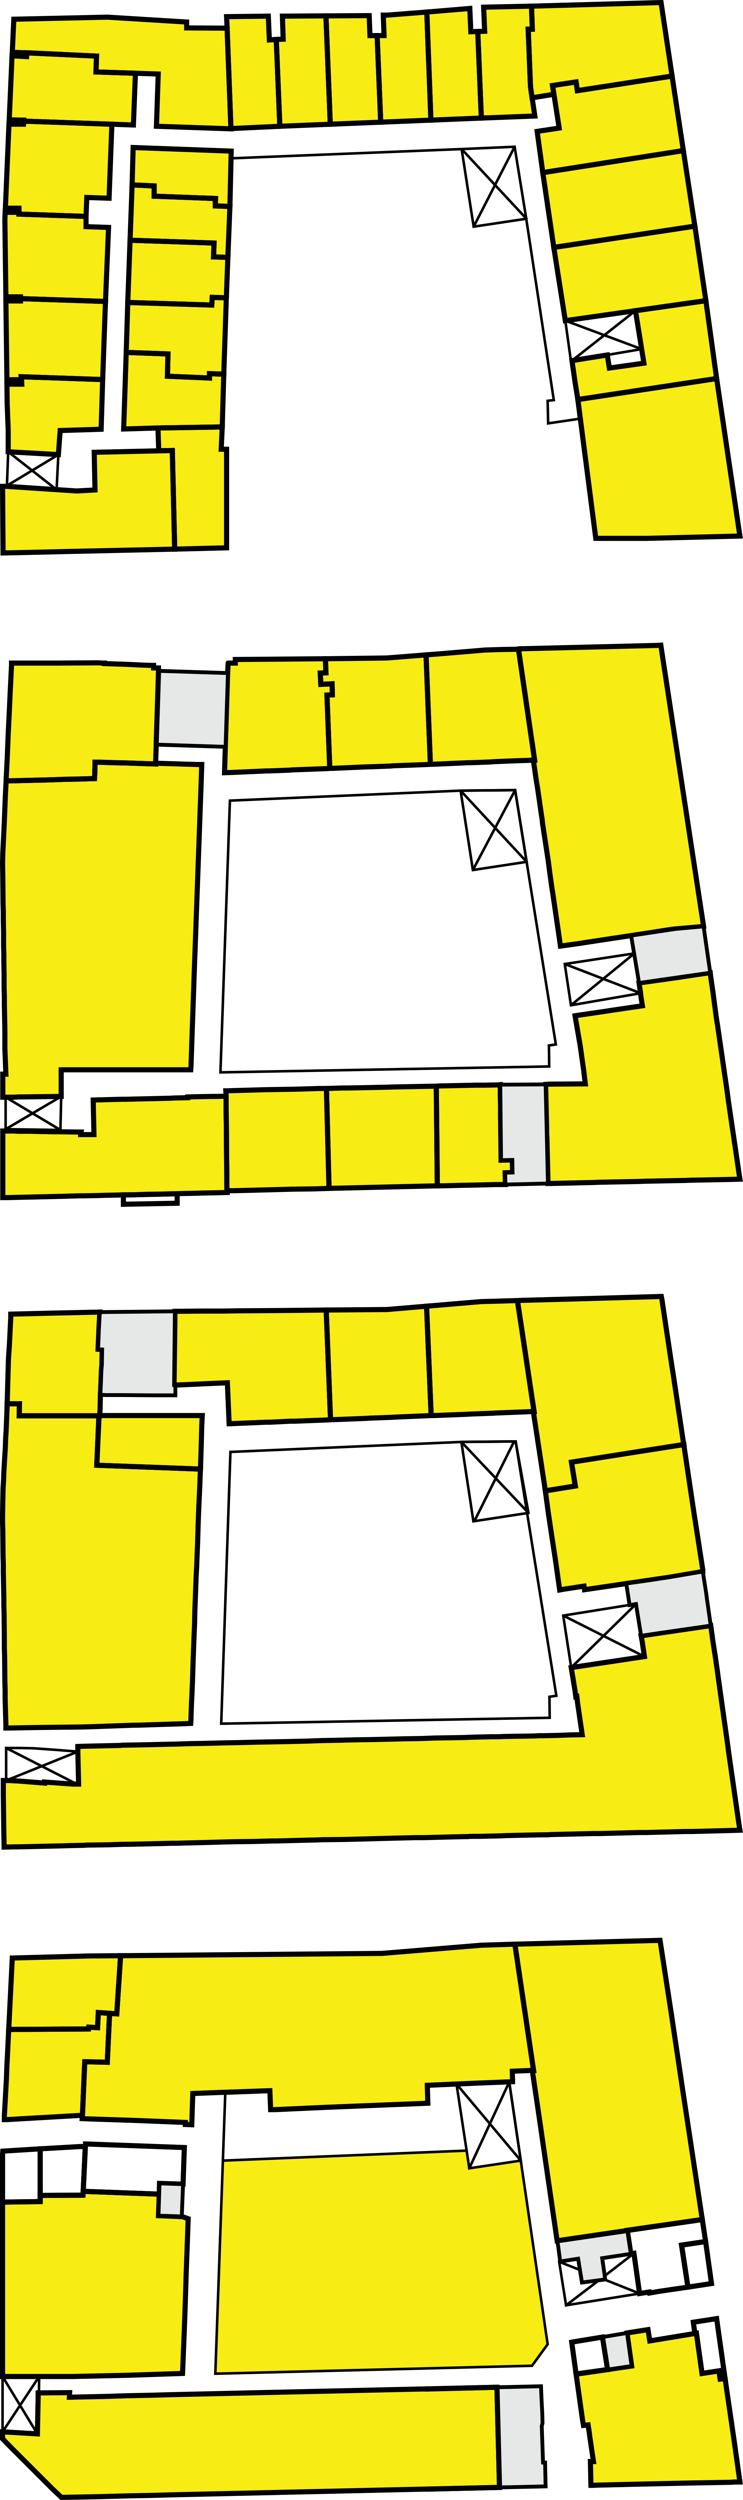 <?xml version="1.0" encoding="UTF-8" standalone="no"?>
<!-- Generator: Adobe Illustrator 22.1.0, SVG Export Plug-In . SVG Version: 6.00 Build 0)  -->

<svg
   xmlns:dc="http://purl.org/dc/elements/1.1/"
   xmlns:cc="http://creativecommons.org/ns#"
   xmlns:rdf="http://www.w3.org/1999/02/22-rdf-syntax-ns#"
   xmlns:svg="http://www.w3.org/2000/svg"
   xmlns="http://www.w3.org/2000/svg"
   xmlns:sodipodi="http://sodipodi.sourceforge.net/DTD/sodipodi-0.dtd"
   xmlns:inkscape="http://www.inkscape.org/namespaces/inkscape"
   version="1.1"
   id="Layer_1"
   x="0px"
   y="0px"
   viewBox="0 0 290.2 976.1"
   style="enable-background:new 0 0 290.2 976.1;"
   xml:space="preserve"
   sodipodi:docname="La Manzana - Key Plan Completo.svg"
   inkscape:version="0.92.3 (2405546, 2018-03-11)"><defs
   id="defs351" /><sodipodi:namedview
   pagecolor="#ffffff"
   bordercolor="#666666"
   borderopacity="1"
   objecttolerance="10"
   gridtolerance="10"
   guidetolerance="10"
   inkscape:pageopacity="0"
   inkscape:pageshadow="2"
   inkscape:window-width="4800"
   inkscape:window-height="2442"
   id="namedview349"
   showgrid="false"
   inkscape:zoom="3.1265987"
   inkscape:cx="145.10001"
   inkscape:cy="219.38743"
   inkscape:window-x="9584"
   inkscape:window-y="-16"
   inkscape:window-maximized="1"
   inkscape:current-layer="Layer_1" />
<style
   type="text/css"
   id="style2">
	.st0{fill:#F7EC13;}
	.st1{fill:none;stroke:#010101;stroke-width:2;stroke-linecap:round;stroke-miterlimit:10;}
	.st2{fill:none;stroke:#010101;stroke-linecap:round;stroke-miterlimit:10;}
	.st3{fill:#E6E7E7;stroke:#010101;stroke-width:1.5;stroke-linecap:round;stroke-miterlimit:10;}
</style>
<polygon
   class="st0"
   points="87.1,843.6 84.1,926.8 207.8,923.7 213.9,915.3 203.4,843.6 183.3,846.6 182.3,839.7 "
   id="P0"
   inkscape:label="P0" />
<polygon
   class="st0"
   points="5.4,7.5 41.9,6.7 72.9,8.6 72.9,10.9 88.7,11 90.2,50.3 61.1,49.3 61.8,28.9 37.5,28.1 37.7,21.9   4.8,20.4 "
   id="A13"
   inkscape:label="A13" />
<polygon
   class="st0"
   points="4.7,21.8 10.4,22.1 10.5,20.6 37.7,21.9 37.5,28.1 52.9,28.6 52.1,48.8 9.3,47.3 9.3,46.9 3.6,46.8 "
   id="A15"
   inkscape:label="A15" />
<polygon
   class="st0"
   points="3.5,48.5 9.2,48.5 9.3,47.3 43.7,48.5 42.6,77.4 33.9,77.1 33.6,84.5 7.4,83.6 7.4,81.3 2.1,81.3 "
   id="A16"
   inkscape:label="A16" />
<polygon
   class="st0"
   points="2,82.9 7.4,82.9 7.4,83.6 33.6,84.5 33.6,88.5 42.4,88.8 41.2,117.7 8,116.6 8,115.9 2.3,115.9   1.9,85.9 "
   id="A19"
   inkscape:label="A19" />
<polygon
   class="st0"
   points="2.3,117.5 8,117.5 8,116.6 41.2,117.7 40.1,148.2 8.3,147.1 8.4,148.2 2.7,148.3 "
   id="A21"
   inkscape:label="A21" />
<polygon
   class="st0"
   points="2.7,150 8.5,150 8.4,148.2 8.3,147.1 40.1,148.2 39.5,167.6 23.5,168.1 22.8,177.5 3.2,176.4   3.2,167.8 2.8,157.8 "
   id="A23"
   inkscape:label="A23" />
<polygon
   class="st0"
   points="88.7,11 88.5,6.5 104.8,6.3 105.2,15.6 107.9,15.4 109.3,49.3 90.2,50.2 "
   id="A12"
   inkscape:label="A12" />
<polygon
   class="st0"
   points="110.3,6.3 110.6,15.3 107.9,15.4 109.3,49.3 129,48.5 127.3,6.2 "
   id="A11"
   inkscape:label="A11" />
<polygon
   class="st0"
   points="2.7,189.9 29.9,191.7 37.1,191.3 36.8,176.6 67.3,175.9 68.2,213.1 68.3,214.4 27.7,215.3 10.7,215.7   1.2,215.9 1,189.9 "
   id="A24"
   inkscape:label="A24" />
<polygon
   class="st0"
   points="61.7,167.1 62,176 67.3,175.9 68.2,213.1 68.3,214.4 88.5,213.9 88.5,175.4 86.4,175.4 86.8,166.7 "
   id="A25"
   inkscape:label="A25" />
<polygon
   class="st0"
   points="61.7,167.1 48.3,167.5 49.3,137.6 65.6,138.2 65.4,146.9 81.8,147.6 81.8,145.9 87.4,146.1 86.8,166.7   "
   id="A22"
   inkscape:label="A22" />
<polygon
   class="st0"
   points="49.9,118.1 82.7,119.1 82.9,116.1 88.4,116.3 87.4,146.1 81.8,145.9 81.8,147.6 65.4,146.9 65.6,138.2   49.3,137.6 "
   id="A20"
   inkscape:label="A20" />
<polygon
   class="st0"
   points="50.8,93.8 83.6,94.9 83.4,100.3 89,100.5 88.4,116.3 82.9,116.1 82.7,119.1 49.9,118.1 "
   id="A18"
   inkscape:label="A18" />
<polygon
   class="st0"
   points="51.6,72.2 60.2,72.6 60.2,76.6 84.2,77.5 84.1,80.4 89.8,80.6 89,100.5 83.4,100.3 83.6,94.9   50.8,93.8 "
   id="A17"
   inkscape:label="A17" />
<polygon
   class="st0"
   points="52,57.6 90.3,59 89.8,80.6 84.1,80.4 84,77.5 60.2,76.6 60.2,72.6 51.6,72.2 "
   id="A14"
   inkscape:label="A14" />
<polygon
   class="st0"
   points="144.2,6.1 144.5,13.9 147.3,13.9 148.7,47.7 129,48.5 127.3,6.2 "
   id="A10"
   inkscape:label="A10" />
<polygon
   class="st0"
   points="149.7,5.9 150,13.9 147.3,13.9 148.7,47.7 168.3,46.9 166.7,4.7 151.3,5.9 "
   id="A9"
   inkscape:label="A9" />
<polygon
   class="st0"
   points="183.5,3.3 183.9,12.4 186.6,12.3 188,46.1 168.3,46.9 166.7,4.7 "
   id="A8"
   inkscape:label="A8" />
<polygon
   class="st0"
   points="188.9,2.8 189.3,12.2 186.6,12.3 188,46.1 208.9,45.3 207.2,33.9 206.3,11.4 207.9,11.4 207.6,2.4 "
   id="A7"
   inkscape:label="A7" />
<polygon
   class="st0"
   points="258.2,1 262.5,29.7 225.5,35.4 225,32 215.8,33.4 216.3,36.8 207.8,38.2 207.2,33.9 206.3,11.4   207.9,11.4 207.6,2.4 "
   id="A6"
   inkscape:label="A6" />
<polygon
   class="st0"
   points="209.8,51.3 218.4,50 216.3,36.5 215.8,33.4 225,32 225.5,35.4 262.5,29.7 266.9,58.8 212,67.4 "
   id="A5"
   inkscape:label="A5" />
<polygon
   class="st0"
   points="271.4,88.3 266.9,58.8 212,67.4 216.3,96.6 "
   id="A4"
   inkscape:label="A4" />
<polygon
   class="st0"
   points="275.7,117.4 271.4,88.3 216.3,96.6 220.8,125.2 "
   id="A3"
   inkscape:label="A3" />
<polygon
   class="st0"
   points="279.9,147.8 275.7,117.4 248.2,121.3 251.5,141.8 238,143.7 237.2,138.6 223.4,140.8 224.6,149.2   225.7,156 "
   id="A2"
   inkscape:label="A2" />
<polygon
   class="st0"
   points="232.7,210.2 225.7,156 279.9,147.8 288.9,208.7 289,209.3 269.1,209.8 252.7,210.2 "
   id="A1"
   inkscape:label="A1" />
<polygon
   class="st0"
   points="1.1,428.4 5.4,428.4 7.2,428.3 23.9,428.1 23.9,417.7 33.6,417.7 39.1,417.7 67.4,417.7 72.7,417.7   74.5,417.7 74.6,416.3 75.9,378.8 78.5,307.5 78.8,298.5 77,298.5 60.8,298 60.8,298.3 49.3,297.9 38.4,297.6 37.1,297.6   37.1,298.9 37,302.2 36.9,304 24.7,304.3 19.4,304.5 3.2,304.9 2.4,304.9 2.1,310.5 1.7,320.6 1.4,327 1.1,333 1,337.1 1.1,342.8   1.2,352.9 1.3,356 1.3,359.1 1.4,364.2 1.4,369.4 1.5,372.5 1.5,375.6 1.6,380.7 1.6,385.8 1.7,388.9 1.7,391.9 1.8,397.1   1.9,402.2 1.9,405.4 1.9,408.6 1.9,409.3 2.1,414.4 2.3,419.4 1.1,419.4 "
   id="O16"
   inkscape:label="O16" />
<polyline
   class="st0"
   points="89.1,258.9 91.9,258.9 91.9,257.5 127.1,257.2 127.3,262.7 125.1,262.8 125.3,267.2 129.7,267   129.8,271.3 127.7,271.4 128.8,300 127.7,300.1 114.1,300.6 113.3,300.7 105.1,301 104.3,301 90.6,301.6 87.7,301.7 88,291.7   88.9,262.9 89.1,258.9 "
   id="O14"
   inkscape:label="O14" />
<polygon
   class="st0"
   points="168.1,298.4 167,298.5 153.4,299 152.6,299.1 144.4,299.4 143.5,299.4 129.9,300 128.8,300   127.7,271.4 129.8,271.3 129.7,267 125.3,267.2 125.1,262.8 127.3,262.7 127.1,257.2 144.1,257 151.2,256.9 166.4,255.7 "
   id="O13"
   inkscape:label="O13" />
<polygon
   class="st0"
   points="202.5,253.4 207.6,288.5 207.9,290.3 208.8,296.8 200,297.1 192.7,297.4 191.8,297.5 183.7,297.8   182.8,297.8 169.2,298.4 168.1,298.4 166.4,255.7 170.3,255.4 189.4,253.8 195.7,253.6 202,253.5 "
   id="O12"
   inkscape:label="O12" />
<polygon
   class="st0"
   points="202.5,253.4 203.8,253.3 256.7,252 258.1,251.9 270.4,332.8 274.4,359 274.8,361.7 274,361.8   263.8,362.7 262,362.9 258.8,363.4 253.7,364.2 228.6,368 226.8,368.3 218.9,369.4 218.1,363.8 215.9,348.8 215.6,347 214.9,342   214.8,341.3 214.1,335.9 211.9,321.5 211.7,319.5 211.4,317.8 211.1,315.6 210,308 209.5,305 208.4,297.4 208.3,296.8 208.8,296.8   "
   id="O11"
   inkscape:label="O11" />
<polyline
   class="st0"
   points="88.3,428 88.3,428.8 88.3,433.4 88.4,438.7 88.5,453.2 88.6,458.7 88.6,463.7 88.6,464.6 88.7,465.6   85,465.7 79.7,465.8 76.6,465.9 71.3,466 68.9,466.1 67.3,466.1 65,466.2 59.7,466.3 57.6,466.3 52.2,466.5 49.9,466.5 48.1,466.5   46.5,466.6 41.1,466.7 38.2,466.8 32.8,466.9 31,466.9 27.7,467 24.4,467.1 6.9,467.5 3.1,467.6 1.1,467.6 1.1,442.2 1.1,441.6   2.2,441.6 3.3,441.6 5.3,441.6 7.1,441.7 11.6,441.7 15.7,441.8 21.1,441.9 23.6,441.9 30.6,442 31.6,442 31.5,442.4 31.5,443   36.7,443 36.4,429.5 40.2,429.4 47.5,429.2 49.2,429.2 57.8,429 66.5,428.8 68.2,428.7 73.3,428.6 73.3,428.3 77.1,428.2   82.5,428.1 84.6,428.1 88.3,428 84.6,428.1 "
   id="O17"
   inkscape:label="O17" />
<polygon
   class="st0"
   points="88.3,427.3 88.2,425.9 88.8,425.9 92,425.8 102.4,425.5 107.5,425.4 114.3,425.3 124.5,425 127.5,425   128.5,463 128.5,464 122.7,464.2 122.4,464.2 114.5,464.3 99.5,464.7 91.6,464.9 89.3,464.9 88.7,464.9 88.6,463 88.4,438   88.3,432.7 88.3,428.1 "
   id="O18"
   inkscape:label="O18" />
<polygon
   class="st0"
   points="170.8,463 128.5,464 127.5,425 133.7,424.8 136.1,424.8 150.8,424.5 153.8,424.4 159.1,424.3   169.3,424.1 170.4,424.1 "
   id="O19"
   inkscape:label="O19" />
<polygon
   class="st0"
   points="195.4,423.5 195.4,424.3 195.4,427.9 195.5,431.5 195.5,436 195.7,451.6 195.7,453 200.1,452.9   200.2,457.8 197.3,457.9 197.4,462.5 193.7,462.5 185.8,462.7 180.6,462.8 172.7,463 170.8,463 170.4,424.1 171.5,424 186.2,423.7   189.3,423.7 194.4,423.6 "
   id="O20"
   inkscape:label="O20" />
<polyline
   class="st0"
   points="289,460.4 285.7,460.5 270.3,460.8 267.5,460.9 252.2,461.2 249.5,461.3 234.4,461.6 231.7,461.7   214.5,462.1 214,462.1 214,460.2 213.6,444.2 213.5,442.7 213.5,440.5 213.1,423.4 214.6,423.3 228.6,423.2 228,418.1 226.6,408.2   226.2,405.9 224.6,396.6 225.2,396.5 237.5,394.7 238,394.6 250.9,392.7 250.3,388.9 250.1,387.1 249.6,383.8 250.2,383.7   265.8,381.5 266.3,381.4 276.5,379.9 277.4,379.8 277.6,381.5 278.4,386.9 279.8,397.5 280.3,400.6 284,426.1 284.2,427.6   284.5,429.9 288.5,457.1 288.6,457.9 289,460.4 285.7,460.5 "
   id="O10"
   inkscape:label="O10" />
<polygon
   class="st0"
   points="2.4,304.9 2.4,304.4 2.9,294.3 3.2,286.6 3.7,276.5 4,269.8 4.5,259.8 4.5,258.9 21.5,258.9   38.5,258.8 40,258.9 40.8,258.9 40.8,259.1 49.6,259.4 56,259.7 59.1,259.8 60,259.8 60,260.8 60.9,260.8 61.9,260.8 61.9,262   61.9,262.6 61,290.3 61,291.7 60.8,297.1 60.8,298 60.8,298.3 55.1,298.1 49.3,297.9 43.9,297.8 38.4,297.6 37.6,297.6 37.1,297.6   37.1,298.9 37,302.2 36.9,304 36.4,304 30.8,304.2 24.7,304.3 19.4,304.5 "
   id="O15"
   inkscape:label="O15" />
<polygon
   class="st0"
   points="219.6,620.6 228.1,619.3 228.3,620.7 244.6,618.3 245.1,618.2 246.6,618 247.3,617.9 261.6,615.8   263.9,615.4 273.4,613.8 274.5,613.6 274.5,613 271.6,594.2 271.3,592.4 267.2,564.9 267.1,564 223.2,570.9 224.7,580.2 213,582.1   214.1,590.3 215.7,601 216,602.9 216.4,605.6 216.9,608.8 218.6,620.8 "
   id="O2"
   inkscape:label="O2" />
<polygon
   class="st0"
   points="213,582.1 224.7,580.2 223.2,570.9 246,567.3 267.1,564 266.9,563 262.8,535.7 262.5,533.9   258.8,509.2 258.6,507.8 258.3,506.2 230.3,507 204.5,507.7 202.1,507.8 203.7,518.4 208.6,551.1 208.3,551.1 212.1,576.1 "
   id="O3"
   inkscape:label="O3" />
<polygon
   class="st0"
   points="277.6,634.7 278.5,641.2 279.3,646.3 280.1,651.8 280.3,653.3 280.5,654.8 284.1,680.4 284.3,681.9   284.6,684.2 288.5,711.4 289,714.6 285.7,714.7 270.4,715.1 267.7,715.1 252.4,715.5 249.7,715.5 234.4,715.9 233.1,715.9   231.8,715.9 214.9,716.3 213.9,716.4 211.6,716.4 201.9,716.6 197.8,716.7 195.7,716.8 187.1,717 183.5,717 182.7,717.1   181.9,717.1 181.3,717.1 173.1,717.3 165.5,717.5 162.2,717.5 154,717.7 146.4,717.9 142.9,718 134.9,718.2 127.1,718.3   126.2,718.3 123.8,718.4 115.6,718.6 108,718.8 106.3,718.8 99.2,719 91,719.1 87.3,719.2 80.3,719.4 72.1,719.6 68.9,719.7   67.1,719.7 54.8,720 49.8,720.1 48.1,720.1 42.2,720.3 34,720.4 32.6,720.5 27.5,720.6 24.5,720.7 7,721.1 5.3,721.1 1.7,721.2   1.6,721.2 1.6,721.2 1.6,720.1 1.5,716 1.3,700.7 1.3,696.1 1.3,695.2 2.4,695.2 3.4,695.2 7.3,695.4 17.4,696.2 17.4,695.8   28.6,696.6 30.7,696.6 30.4,683.9 30.4,681.9 33.3,681.8 47,681.5 47.8,681.4 54.2,681.3 63,681.1 67.1,681 67.9,681 74.1,680.8   79.9,680.7 87.6,680.5 93,680.4 101.2,680.2 106.6,680.1 112,680 120.2,679.8 125.7,679.6 131,679.5 139.2,679.3 145.7,679.2   150.1,679.1 158.3,678.9 164.7,678.8 169.7,678.6 176.4,678.5 181.7,678.4 183.8,678.3 191.9,678.1 194.7,678.1 197,678   202.5,677.9 203.5,677.9 208.9,677.8 210.7,677.7 212.4,677.7 217.1,677.6 222.5,677.4 227.4,677.3 225.6,665 225.3,662.4   224.9,662.5 224.6,660.2 223.1,651.1 251.7,646.8 251,642.1 250.9,641.3 250.4,638.7 "
   id="O1"
   inkscape:label="O1" />
<polygon
   class="st0"
   points="2.8,548.1 7.6,548.1 7.5,552.8 38.7,552.8 37.8,572.1 78.3,573.6 78.2,575.6 78,581 77.9,583.3   77.7,587.2 77.4,594.9 77.2,602 77,606.7 76.8,612.1 76.6,615.7 76.4,621 76.3,623.8 76.1,629.1 76,634 75.7,641.1 75.6,643.9   75.4,649.2 75.2,656 74.9,663.1 74.8,664.8 74.6,670.2 74.6,671.1 74.5,672.9 72.3,673 53.7,673.6 52.1,673.6 46.6,673.8   35.5,674.2 31.9,674.3 22.6,674.4 14.5,674.5 3.3,674.7 2.3,674.7 2.3,673.7 2.3,673.3 2,663.1 2,659.8 1.9,656.6 1.8,646.5   1.7,643.4 1.7,640.4 1.6,630.2 1.5,627 1.5,623.9 1.3,613.8 1.3,610.7 1.2,607.7 1.1,597.5 1,594.4 1,591.4 1.2,581 1.4,578   1.5,574.9 2.1,564.7 2.2,561.7 2.4,558.6 2.8,548.4 "
   id="O9"
   inkscape:label="O9" />
<polygon
   class="st0"
   points="7.5,552.8 7.6,548.1 2.8,548.1 3,540.9 3.3,530.6 3.7,524.6 4.2,514.3 4.2,513.1 20.6,512.7 39,512.3   38.9,514.2 38.7,517.6 38.3,526.8 39.9,526.9 39.8,532.7 39.6,535 39.4,540.4 39.2,544.8 39.1,550.1 38.9,552.8 33.2,552.8   20.3,552.8 "
   id="O7"
   inkscape:label="O7" />
<polygon
   class="st0"
   points="38.7,552.8 38.9,552.8 38.9,552.7 79,552.7 78.8,556.7 78.6,564.2 78.3,573.6 37.8,572.1 38.6,553.2   "
   id="O8"
   inkscape:label="O8" />
<polygon
   class="st0"
   points="127.4,511.5 129.1,554.3 128,554.4 115.2,554.9 113.5,554.9 105.3,555.3 103.7,555.3 89.5,555.9   88.8,539.9 79.5,540.3 77.7,540.4 68.5,540.8 68,540.8 68,539.1 68.3,516.3 68.3,512 79.4,511.9 87.1,511.9 93.7,511.8 108.6,511.7   "
   id="O6"
   inkscape:label="O6" />
<polygon
   class="st0"
   points="166.6,510 168.4,552.7 154.4,553.3 152.8,553.4 144.6,553.7 143,553.8 130.2,554.3 129.1,554.3   127.5,513.8 127.4,511.5 151.1,511.3 "
   id="O5"
   inkscape:label="O5" />
<polygon
   class="st0"
   points="166.6,510 187.9,508.2 191.7,508.1 202.1,507.8 202.3,509.3 203.7,518.4 207.6,544.7 208.6,551.1   208.3,551.1 206.5,551.2 193.7,551.7 192.1,551.8 183.9,552.1 182.3,552.2 169.4,552.7 168.4,552.7 "
   id="O4"
   inkscape:label="O4" />
<polygon
   class="st0"
   points="283.2,928.7 286.7,952.7 289,969.1 286.7,969.1 285.6,969.2 268.7,969.5 250.7,969.9 233.6,970.3   231.3,970.4 230.8,970.4 230.6,961.1 231.8,961.1 230.4,951.7 230.2,950.1 229.7,946.8 227.9,947 227.5,944.7 225,926.9   225.6,926.9 246.7,923.8 244.9,910.9 251.1,909.9 253.1,909.6 253.8,914 271.4,911.1 272,911 274.2,926.7 280.8,925.7 281.3,928.9   "
   id="C5"
   inkscape:label="C5" />
<polygon
   class="st0"
   points="1,927.9 14.8,927.9 28,927.9 50.5,927.4 71.3,926.7 72,909.5 72.3,901.1 72.6,891.7 72.7,888.2   73.1,877.4 73.5,866.3 71.3,865.5 61.9,865.1 62.2,856.7 32.5,855.6 32.4,857.1 15.7,857.2 15.7,859.6 1,859.8 "
   id="C3"
   inkscape:label="C3" />
<polyline
   class="st0"
   points="2.6,827.6 32.2,825.9 33.1,805 41.9,805.2 42.8,786.1 38.4,785.8 38.1,791.7 34.7,791.5 34.6,792.2   3.4,792.4 2.9,802.6 2.7,806.3 2.5,811.8 1.7,826.2 1.7,827.6 2.6,827.6 "
   id="C2"
   inkscape:label="C2" />
<polygon
   class="st0"
   points="4.8,764.5 34.6,763.7 47.1,763.6 45.6,786.3 42.8,786.1 38.4,785.8 38.1,791.7 34.7,791.5 34.6,792.2   3.4,792.4 "
   id="C1"
   inkscape:label="C1" />
<polygon
   class="st0"
   points="47.1,763.6 91.9,763.2 149.2,762.7 188,759.5 200.8,759.1 201.1,759.1 208.4,808.4 207.9,808.4   207.3,808.4 200.1,808.7 200.2,812.4 200.2,812.8 185.1,813.4 166.9,814.2 167.1,821.2 147.2,822 127.3,822.8 107.4,823.7   105.7,823.7 105.4,816.3 88.8,816.9 85.5,817 75.3,817.4 74.9,829.6 72.4,829.5 72.4,828.7 52.3,827.9 34,827.3 32.1,827.2   32.2,825.9 33.1,805 41.9,805.2 42.8,786.1 45.6,786.3 "
   id="T0"
   inkscape:label="T0" />
<polygon
   class="st0"
   points="217.6,874.9 274.3,866.6 271.2,846.1 266.7,816.4 262.3,786.9 257.8,757.6 201.1,759.1 208.4,808.4   207.9,808.4 210.4,825.3 214.7,855 "
   id="C6"
   inkscape:label="C6" />
<polygon
   class="st0"
   points="14.9,934.3 27.2,934.2 27.1,936 194.1,932.1 195.1,971.2 24,975.1 1,952.2 1,949.5 14.6,950.3 "
   id="C4"
   inkscape:label="C4" />
<g
   id="g178">
	<polygon
   class="st1"
   points="195.1,971.2 67,974.1 60.1,974.3 50,974.5 39.1,974.8 29.1,975 24,975.1 20.6,971.9 4.3,955.6    1,952.2 1,949.5 14.6,950.3 14.9,936.1 14.9,934.3 27.2,934.2 27.1,936 30.5,935.9 40.4,935.7 49.9,935.4 59.8,935.2 66.6,935    194.1,932.1  "
   id="polygon110" />
	<polygon
   class="st1"
   points="283.2,928.7 286.7,952.7 289,969.1 286.7,969.1 285.6,969.2 268.7,969.5 250.7,969.9 233.6,970.3    231.3,970.4 230.8,970.4 230.6,961.1 231.8,961.1 230.4,951.7 230.2,950.1 229.7,946.8 227.9,947 227.5,944.7 225,926.9    225.6,926.9 246.7,923.8 244.9,910.9 251.1,909.9 253.1,909.6 253.8,914 271.4,911.1 272,911 274.2,926.7 280.8,925.7 281.3,928.9     "
   id="polygon112" />
	<polygon
   class="st1"
   points="1,927.9 14.8,927.9 28,927.9 50.5,927.4 71.3,926.7 72,909.5 72.3,901.1 72.6,891.7 72.7,888.2    73.1,877.4 73.5,866.3 71.3,865.5 61.9,865.1 62.2,856.7 32.5,855.6 32.4,857.1 15.7,857.2 15.7,859.6 1,859.8  "
   id="polygon114" />
	<polygon
   class="st2"
   points="1,927.9 15.3,927.9 15.2,934.3 14.9,934.3 14.6,950.3 1,949.5  "
   id="polygon116" />
	<polygon
   class="st3"
   points="194.1,932.1 211.3,931.7 211.5,936.6 211.8,942.2 211.9,946.1 211.6,947.3 212.1,961.5 212.9,961.5    213.1,970.8 195.1,971.2  "
   id="polygon118" />
	<polygon
   class="st3"
   points="244.9,910.9 235.3,912.5 237.3,925.2 246.7,923.8  "
   id="polygon120" />
	<polygon
   class="st1"
   points="235.3,912.5 225.6,914.1 223.3,914.5 225,926.9 237.3,925.2  "
   id="polygon122" />
	<polygon
   class="st1"
   points="271.4,911.1 270.8,906.7 279.9,905.3 283.2,928.7 281.3,928.9 280.8,925.7 274.2,926.7 272,911  "
   id="polygon124" />
	<polygon
   class="st2"
   points="218.4,883.1 225.8,881.9 227.3,891.2 232.9,890.4 236.4,890 235.2,881.7 247.6,879.8 249.8,895    249.8,895.5 221.1,900.1 221,899.5  "
   id="polygon126" />
	<polygon
   class="st1"
   points="245,870.8 246.4,880 247.6,879.8 249.8,895.5 253.6,894.9 253.7,895.3 255.5,895 257.1,894.7    262.5,893.9 268.7,893 266.2,876.6 275.6,875.2 274.3,866.6  "
   id="polygon128" />
	<polygon
   class="st3"
   points="218.8,883 218,876.9 217.6,874.9 245,870.8 246.4,880 235.2,881.7 236.4,890 227.3,891.2 225.8,881.9     "
   id="polygon130" />
	<polygon
   class="st1"
   points="1.1,839.9 15.7,839 15.7,857.2 15.7,859.6 1,859.8 1,841  "
   id="polygon132" />
	<polygon
   class="st1"
   points="15.7,839 31.5,838.1 33.3,838.2 32.5,855.6 32.4,857.1 15.7,857.2  "
   id="polygon134" />
	<polygon
   class="st1"
   points="33.4,837.1 72,838.5 71.5,852.8 62.3,852.5 62.2,856.7 32.5,855.6  "
   id="polygon136" />
	<polygon
   class="st3"
   points="71.5,852.8 71,865.4 61.9,865.1 62.3,852.5  "
   id="polygon138" />
	<polyline
   class="st1"
   points="2.6,827.6 32.2,825.9 33.1,805 41.9,805.2 42.8,786.1 38.4,785.8 38.1,791.7 34.7,791.5 34.6,792.2    3.4,792.4 2.9,802.6 2.7,806.3 2.5,811.8 1.7,826.2 1.7,827.6 2.6,827.6  "
   id="polyline140" />
	<polygon
   class="st1"
   points="4.8,764.5 34.6,763.7 47.1,763.6 45.6,786.3 42.8,786.1 38.4,785.8 38.1,791.7 34.7,791.5 34.6,792.2    3.4,792.4  "
   id="polygon142" />
	<polygon
   class="st1"
   points="47.1,763.6 91.9,763.2 149.2,762.7 188,759.5 200.8,759.1 201.1,759.1 208.4,808.4 207.9,808.4    207.3,808.4 200.1,808.7 200.2,812.4 200.2,812.8 185.1,813.4 166.9,814.2 167.1,821.2 147.2,822 127.3,822.8 107.4,823.7    105.7,823.7 105.4,816.3 88.8,816.9 85.5,817 75.3,817.4 74.9,829.6 72.4,829.5 72.4,828.7 52.3,827.9 34,827.3 32.1,827.2    32.2,825.9 33.1,805 41.9,805.2 42.8,786.1 45.6,786.3  "
   id="polygon144" />
	<polygon
   class="st1"
   points="217.6,874.9 274.3,866.6 271.2,846.1 266.7,816.4 262.3,786.9 257.8,757.6 201.1,759.1 208.4,808.4    207.9,808.4 210.4,825.3 214.7,855  "
   id="polygon146" />
	<polygon
   class="st1"
   points="268.7,893 277.9,891.6 275.6,875.2 266.2,876.6  "
   id="polygon148" />
	<polyline
   class="st2"
   points="88,816.9 84.1,926.8 207.8,923.7 213.9,915.3 198.9,812.9  "
   id="polyline150" />
	<polygon
   class="st2"
   points="203.4,843.6 198.9,812.9 178.3,813.7 183.3,846.6  "
   id="polygon152" />
	<line
   class="st2"
   x1="182.3"
   y1="839.7"
   x2="87.1"
   y2="843.6"
   id="line154" />
	<line
   class="st2"
   x1="1"
   y1="927.9"
   x2="14.6"
   y2="950.3"
   id="line156" />
	<line
   class="st2"
   x1="1"
   y1="949.5"
   x2="15.3"
   y2="927.9"
   id="line158" />
	<line
   class="st2"
   x1="178.3"
   y1="813.7"
   x2="203.4"
   y2="843.6"
   id="line160" />
	<line
   class="st2"
   x1="198.9"
   y1="812.9"
   x2="183.3"
   y2="846.6"
   id="line162" />
	<line
   class="st2"
   x1="236"
   y1="890"
   x2="249.8"
   y2="895.5"
   id="line164" />
	<line
   class="st2"
   x1="218.4"
   y1="883.1"
   x2="226.5"
   y2="886.3"
   id="line166" />
	<line
   class="st2"
   x1="233.7"
   y1="890.5"
   x2="221.1"
   y2="900.1"
   id="line168" />
	<path
   class="st3"
   d="M233.7,890.5"
   id="path170" />
	<path
   class="st3"
   d="M236.2,888.6"
   id="path172" />
	<line
   class="st2"
   x1="247.6"
   y1="879.8"
   x2="236.2"
   y2="888.6"
   id="line174" />
	<polyline
   class="st1"
   points="166.2,932.8 194.1,932.1 195.1,971.2 166.2,971.9  "
   id="polyline176" />
</g>
<g
   id="g222">
	<polygon
   class="st1"
   points="219.6,620.6 228.1,619.3 228.3,620.7 244.6,618.3 245.1,618.2 246.6,618 247.3,617.9 261.6,615.8    263.9,615.4 273.4,613.8 274.5,613.6 274.5,613 271.6,594.2 271.3,592.4 267.2,564.9 267.1,564 223.2,570.9 224.7,580.2 213,582.1    214.1,590.3 215.7,601 216,602.9 216.4,605.6 216.9,608.8 218.6,620.8  "
   id="polygon180" />
	<polygon
   class="st1"
   points="213,582.1 224.7,580.2 223.2,570.9 246,567.3 267.1,564 266.9,563 262.8,535.7 262.5,533.9    258.8,509.2 258.6,507.8 258.3,506.2 230.3,507 204.5,507.7 202.1,507.8 203.7,518.4 208.6,551.1 208.3,551.1 212.1,576.1  "
   id="polygon182" />
	<polygon
   class="st1"
   points="277.6,634.7 278.5,641.2 279.3,646.3 280.1,651.8 280.3,653.3 280.5,654.8 284.1,680.4 284.3,681.9    284.6,684.2 288.5,711.4 289,714.6 285.7,714.7 270.4,715.1 267.7,715.1 252.4,715.5 249.7,715.5 234.4,715.9 233.1,715.9    231.8,715.9 214.9,716.3 213.9,716.4 211.6,716.4 201.9,716.6 197.8,716.7 195.7,716.8 187.1,717 183.5,717 182.7,717.1    181.9,717.1 181.3,717.1 173.1,717.3 165.5,717.5 162.2,717.5 154,717.7 146.4,717.9 142.9,718 134.9,718.2 127.1,718.3    126.2,718.3 123.8,718.4 115.6,718.6 108,718.8 106.3,718.8 99.2,719 91,719.1 87.3,719.2 80.3,719.4 72.1,719.6 68.9,719.7    67.1,719.7 54.8,720 49.8,720.1 48.1,720.1 42.2,720.3 34,720.4 32.6,720.5 27.5,720.6 24.5,720.7 7,721.1 5.3,721.1 1.7,721.2    1.6,721.2 1.6,721.2 1.6,720.1 1.5,716 1.3,700.7 1.3,696.1 1.3,695.2 2.4,695.2 3.4,695.2 7.3,695.4 17.4,696.2 17.4,695.8    28.6,696.6 30.7,696.6 30.4,683.9 30.4,681.9 33.3,681.8 47,681.5 47.8,681.4 54.2,681.3 63,681.1 67.1,681 67.9,681 74.1,680.8    79.9,680.7 87.6,680.5 93,680.4 101.2,680.2 106.6,680.1 112,680 120.2,679.8 125.7,679.6 131,679.5 139.2,679.3 145.7,679.2    150.1,679.1 158.3,678.9 164.7,678.8 169.7,678.6 176.4,678.5 181.7,678.4 183.8,678.3 191.9,678.1 194.7,678.1 197,678    202.5,677.9 203.5,677.9 208.9,677.8 210.7,677.7 212.4,677.7 217.1,677.6 222.5,677.4 227.4,677.3 225.6,665 225.3,662.4    224.9,662.5 224.6,660.2 223.1,651.1 251.7,646.8 251,642.1 250.9,641.3 250.4,638.7  "
   id="polygon184" />
	<polygon
   class="st1"
   points="2.8,548.1 7.6,548.1 7.5,552.8 38.7,552.8 37.8,572.1 78.3,573.6 78.2,575.6 78,581 77.9,583.3    77.7,587.2 77.4,594.9 77.2,602 77,606.7 76.8,612.1 76.6,615.7 76.4,621 76.3,623.8 76.1,629.1 76,634 75.7,641.1 75.6,643.9    75.4,649.2 75.2,656 74.9,663.1 74.8,664.8 74.6,670.2 74.6,671.1 74.5,672.9 72.3,673 53.7,673.6 52.1,673.6 46.6,673.8    35.5,674.2 31.9,674.3 22.6,674.4 14.5,674.5 3.3,674.7 2.3,674.7 2.3,673.7 2.3,673.3 2,663.1 2,659.8 1.9,656.6 1.8,646.5    1.7,643.4 1.7,640.4 1.6,630.2 1.5,627 1.5,623.9 1.3,613.8 1.3,610.7 1.2,607.7 1.1,597.5 1,594.4 1,591.4 1.2,581 1.4,578    1.5,574.9 2.1,564.7 2.2,561.7 2.4,558.6 2.8,548.4  "
   id="polygon186" />
	<polygon
   class="st1"
   points="7.5,552.8 7.6,548.1 2.8,548.1 3,540.9 3.3,530.6 3.7,524.6 4.2,514.3 4.2,513.1 20.6,512.7 39,512.3    38.9,514.2 38.7,517.6 38.3,526.8 39.9,526.9 39.8,532.7 39.6,535 39.4,540.4 39.2,544.8 39.1,550.1 38.9,552.8 33.2,552.8    20.3,552.8  "
   id="polygon188" />
	<polygon
   class="st1"
   points="38.7,552.8 38.9,552.8 38.9,552.7 79,552.7 78.8,556.7 78.6,564.2 78.3,573.6 37.8,572.1 38.6,553.2     "
   id="polygon190" />
	<polygon
   class="st1"
   points="127.4,511.5 129.1,554.3 128,554.4 115.2,554.9 113.5,554.9 105.3,555.3 103.7,555.3 89.5,555.9    88.8,539.9 79.5,540.3 77.7,540.4 68.5,540.8 68,540.8 68,539.1 68.3,516.3 68.3,512 79.4,511.9 87.1,511.9 93.7,511.8    108.6,511.7  "
   id="polygon192" />
	<polygon
   class="st1"
   points="166.6,510 168.4,552.7 154.4,553.3 152.8,553.4 144.6,553.7 143,553.8 130.2,554.3 129.1,554.3    127.5,513.8 127.4,511.5 151.1,511.3  "
   id="polygon194" />
	<polygon
   class="st1"
   points="166.6,510 187.9,508.2 191.7,508.1 202.1,507.8 202.3,509.3 203.7,518.4 207.6,544.7 208.6,551.1    208.3,551.1 206.5,551.2 193.7,551.7 192.1,551.8 183.9,552.1 182.3,552.2 169.4,552.7 168.4,552.7  "
   id="polygon196" />
	<polygon
   class="st2"
   points="223.1,651.1 251.7,646.8 250.9,641.3 250.3,638 249.8,634.8 248.4,626.3 246.8,626.5 220,630.8    220.1,631.6  "
   id="polygon198" />
	<polygon
   class="st2"
   points="2.4,682.5 2.4,695.2 3.4,695.2 5.5,695.3 7.3,695.4 17.4,696.2 17.4,695.8 28.6,696.6 30.7,696.6    30.4,683.9 21.4,683.2 12.9,682.6 7.4,682.5  "
   id="polygon200" />
	<polygon
   class="st3"
   points="244.6,618.3 246.6,618 247.3,617.9 253.7,617 254.3,616.9 261.6,615.8 263.9,615.4 274.5,613.6    275.8,621.9 276.1,624.2 277.6,634.7 276.9,634.8 276.3,634.9 275.7,635 264.6,636.6 257.6,637.6 257,637.7 250.4,638.7    248.4,626.3 245.9,626.7  "
   id="polygon202" />
	<polygon
   class="st2"
   points="184.9,594 206.4,590.7 201.4,562.8 180.2,563  "
   id="polygon204" />
	<polygon
   class="st2"
   points="180.2,563 90,566.9 86.4,673 214.7,670.7 214.6,662.5 217.3,662.1 201.4,562.8  "
   id="polygon206" />
	<polygon
   class="st3"
   points="39,512.3 68.3,512 68,540.8 68.5,540.8 68.5,544.8 64.9,544.8 59.5,544.8 46.9,544.7 41.5,544.7    39.2,544.6 39.4,540.4 39.6,535 39.8,532.7 39.9,526.9 38.3,526.8 38.4,524.8 38.6,519.5 38.7,517.6  "
   id="polygon208" />
	<line
   class="st2"
   x1="180.2"
   y1="563"
   x2="206.4"
   y2="590.7"
   id="line210" />
	<line
   class="st2"
   x1="185.3"
   y1="593.9"
   x2="200.8"
   y2="562.8"
   id="line212" />
	<line
   class="st2"
   x1="220"
   y1="630.8"
   x2="251.7"
   y2="646.8"
   id="line214" />
	<line
   class="st2"
   x1="223.1"
   y1="651.1"
   x2="248.4"
   y2="626.3"
   id="line216" />
	<line
   class="st2"
   x1="2.4"
   y1="682.5"
   x2="30.4"
   y2="696.8"
   id="line218" />
	<line
   class="st2"
   x1="2.4"
   y1="695.2"
   x2="30.4"
   y2="683.9"
   id="line220" />
</g>
<g
   id="g274">
	<polygon
   class="st1"
   points="1.1,428.4 5.4,428.4 7.2,428.3 23.9,428.1 23.9,417.7 33.6,417.7 39.1,417.7 67.4,417.7 72.7,417.7    74.5,417.7 74.6,416.3 75.9,378.8 78.5,307.5 78.8,298.5 77,298.5 60.8,298 60.8,298.3 49.3,297.9 38.4,297.6 37.1,297.6    37.1,298.9 37,302.2 36.9,304 24.7,304.3 19.4,304.5 3.2,304.9 2.4,304.9 2.1,310.5 1.7,320.6 1.4,327 1.1,333 1,337.1 1.1,342.8    1.2,352.9 1.3,356 1.3,359.1 1.4,364.2 1.4,369.4 1.5,372.5 1.5,375.6 1.6,380.7 1.6,385.8 1.7,388.9 1.7,391.9 1.8,397.1    1.9,402.2 1.9,405.4 1.9,408.6 1.9,409.3 2.1,414.4 2.3,419.4 1.1,419.4  "
   id="polygon224" />
	<polyline
   class="st1"
   points="89.1,258.9 91.9,258.9 91.9,257.5 127.1,257.2 127.3,262.7 125.1,262.8 125.3,267.2 129.7,267    129.8,271.3 127.7,271.4 128.8,300 127.7,300.1 114.1,300.6 113.3,300.7 105.1,301 104.3,301 90.6,301.6 87.7,301.7 88,291.7    88.9,262.9 89.1,258.9  "
   id="polyline226" />
	<polygon
   class="st1"
   points="168.1,298.4 167,298.5 153.4,299 152.6,299.1 144.4,299.4 143.5,299.4 129.9,300 128.8,300    127.7,271.4 129.8,271.3 129.7,267 125.3,267.2 125.1,262.8 127.3,262.7 127.1,257.2 144.1,257 151.2,256.9 166.4,255.7  "
   id="polygon228" />
	<polygon
   class="st1"
   points="202.5,253.4 207.6,288.5 207.9,290.3 208.8,296.8 200,297.1 192.7,297.4 191.8,297.5 183.7,297.8    182.8,297.8 169.2,298.4 168.1,298.4 166.4,255.7 170.3,255.4 189.4,253.8 195.7,253.6 202,253.5  "
   id="polygon230" />
	<polygon
   class="st1"
   points="202.5,253.4 203.8,253.3 256.7,252 258.1,251.9 270.4,332.8 274.4,359 274.8,361.7 274,361.8    263.8,362.7 262,362.9 258.8,363.4 253.7,364.2 228.6,368 226.8,368.3 218.9,369.4 218.1,363.8 215.9,348.8 215.6,347 214.9,342    214.8,341.3 214.1,335.9 211.9,321.5 211.7,319.5 211.4,317.8 211.1,315.6 210,308 209.5,305 208.4,297.4 208.3,296.8 208.8,296.8     "
   id="polygon232" />
	<polyline
   class="st1"
   points="88.3,428 88.3,428.8 88.3,433.4 88.4,438.7 88.5,453.2 88.6,458.7 88.6,463.7 88.6,464.6 88.7,465.6    85,465.7 79.7,465.8 76.6,465.9 71.3,466 68.9,466.1 67.3,466.1 65,466.2 59.7,466.3 57.6,466.3 52.2,466.5 49.9,466.5 48.1,466.5    46.5,466.6 41.1,466.7 38.2,466.8 32.8,466.9 31,466.9 27.7,467 24.4,467.1 6.9,467.5 3.1,467.6 1.1,467.6 1.1,442.2 1.1,441.6    2.2,441.6 3.3,441.6 5.3,441.6 7.1,441.7 11.6,441.7 15.7,441.8 21.1,441.9 23.6,441.9 30.6,442 31.6,442 31.5,442.4 31.5,443    36.7,443 36.4,429.5 40.2,429.4 47.5,429.2 49.2,429.2 57.8,429 66.5,428.8 68.2,428.7 73.3,428.6 73.3,428.3 77.1,428.2    82.5,428.1 84.6,428.1 88.3,428 84.6,428.1  "
   id="polyline234" />
	<polygon
   class="st1"
   points="48.2,466.6 48.2,470.2 69.2,469.8 69.2,466.1  "
   id="polygon236" />
	<polygon
   class="st1"
   points="88.3,427.3 88.2,425.9 88.8,425.9 92,425.8 102.4,425.5 107.5,425.4 114.3,425.3 124.5,425 127.5,425    128.5,463 128.5,464 122.7,464.2 122.4,464.2 114.5,464.3 99.5,464.7 91.6,464.9 89.3,464.9 88.7,464.9 88.6,463 88.4,438    88.3,432.7 88.3,428.1  "
   id="polygon238" />
	<polygon
   class="st1"
   points="170.8,463 128.5,464 127.5,425 133.7,424.8 136.1,424.8 150.8,424.5 153.8,424.4 159.1,424.3    169.3,424.1 170.4,424.1  "
   id="polygon240" />
	<polygon
   class="st1"
   points="195.4,423.5 195.4,424.3 195.4,427.9 195.5,431.5 195.5,436 195.7,451.6 195.7,453 200.1,452.9    200.2,457.8 197.3,457.9 197.4,462.5 193.7,462.5 185.8,462.7 180.6,462.8 172.7,463 170.8,463 170.4,424.1 171.5,424 186.2,423.7    189.3,423.7 194.4,423.6  "
   id="polygon242" />
	<polyline
   class="st1"
   points="289,460.4 285.7,460.5 270.3,460.8 267.5,460.9 252.2,461.2 249.5,461.3 234.4,461.6 231.7,461.7    214.5,462.1 214,462.1 214,460.2 213.6,444.2 213.5,442.7 213.5,440.5 213.1,423.4 214.6,423.3 228.6,423.2 228,418.1 226.6,408.2    226.2,405.9 224.6,396.6 225.2,396.5 237.5,394.7 238,394.6 250.9,392.7 250.3,388.9 250.1,387.1 249.6,383.8 250.2,383.7    265.8,381.5 266.3,381.4 276.5,379.9 277.4,379.8 277.6,381.5 278.4,386.9 279.8,397.5 280.3,400.6 284,426.1 284.2,427.6    284.5,429.9 288.5,457.1 288.6,457.9 289,460.4 285.7,460.5  "
   id="polyline244" />
	
		<rect
   x="60.6"
   y="263.3"
   transform="matrix(3.163489e-02 -1 1 3.163489e-02 -204.109 343.014)"
   class="st3"
   width="28.8"
   height="27"
   id="rect246" />
	<polygon
   class="st3"
   points="249.6,383.8 277.4,379.8 274.8,361.7 263.8,362.7 246.5,365.3  "
   id="polygon248" />
	<polygon
   class="st3"
   points="195.4,423.5 213.1,423.4 213.6,444.2 214,462.1 197.4,462.5 197.3,457.9 200.2,457.8 200.1,452.9    195.7,453  "
   id="polygon250" />
	<polygon
   class="st2"
   points="2.2,428.4 2.2,440.9 23.6,441.2 23.9,428.1  "
   id="polygon252" />
	<polygon
   class="st2"
   points="184.7,339.7 205.7,336.5 201.2,308.5 179.9,308.7  "
   id="polygon254" />
	<polygon
   class="st2"
   points="179.9,308.7 89.8,312.6 86.1,418.7 214.5,416.4 214.4,408.2 217.1,407.8 201.2,308.5  "
   id="polygon256" />
	<polygon
   class="st2"
   points="223,392.5 250.2,387.8 250.1,387.1 249.6,383.8 247.7,372.3 246.8,372.4 220.6,376.4 220.7,377.2  "
   id="polygon258" />
	<polygon
   class="st1"
   points="2.4,304.9 2.4,304.4 2.9,294.3 3.2,286.6 3.7,276.5 4,269.8 4.5,259.8 4.5,258.9 21.5,258.9    38.5,258.8 40,258.9 40.8,258.9 40.8,259.1 49.6,259.4 56,259.7 59.1,259.8 60,259.8 60,260.8 60.9,260.8 61.9,260.8 61.9,262    61.9,262.6 61,290.3 61,291.7 60.8,297.1 60.8,298 60.8,298.3 55.1,298.1 49.3,297.9 43.9,297.8 38.4,297.6 37.6,297.6 37.1,297.6    37.1,298.9 37,302.2 36.9,304 36.4,304 30.8,304.2 24.7,304.3 19.4,304.5  "
   id="polygon260" />
	<line
   class="st2"
   x1="179.9"
   y1="308.7"
   x2="205.7"
   y2="336.5"
   id="line262" />
	<line
   class="st2"
   x1="201.2"
   y1="308.5"
   x2="184.7"
   y2="339.7"
   id="line264" />
	<line
   class="st2"
   x1="2.2"
   y1="428.4"
   x2="23.6"
   y2="441.2"
   id="line266" />
	<line
   class="st2"
   x1="2.2"
   y1="440.9"
   x2="23.9"
   y2="428.1"
   id="line268" />
	<line
   class="st2"
   x1="220.6"
   y1="376.4"
   x2="250.2"
   y2="387.8"
   id="line270" />
	<line
   class="st2"
   x1="223"
   y1="392.5"
   x2="247.7"
   y2="372.3"
   id="line272" />
</g>
<g
   id="g346">
	<polygon
   class="st1"
   points="5.4,7.5 41.9,6.7 72.9,8.6 72.9,10.9 88.7,11 90.2,50.3 61.1,49.3 61.8,28.9 37.5,28.1 37.7,21.9    4.8,20.4  "
   id="polygon276" />
	<polygon
   class="st1"
   points="4.7,21.8 10.4,22.1 10.5,20.6 37.7,21.9 37.5,28.1 52.9,28.6 52.1,48.8 9.3,47.3 9.3,46.9 3.6,46.8     "
   id="polygon278" />
	<polygon
   class="st1"
   points="3.5,48.5 9.2,48.5 9.3,47.3 43.7,48.5 42.6,77.4 33.9,77.1 33.6,84.5 7.4,83.6 7.4,81.3 2.1,81.3  "
   id="polygon280" />
	<polygon
   class="st1"
   points="2,82.9 7.4,82.9 7.4,83.6 33.6,84.5 33.6,88.5 42.4,88.8 41.2,117.7 8,116.6 8,115.9 2.3,115.9    1.9,85.9  "
   id="polygon282" />
	<polygon
   class="st1"
   points="2.3,117.5 8,117.5 8,116.6 41.2,117.7 40.1,148.2 8.3,147.1 8.4,148.2 2.7,148.3  "
   id="polygon284" />
	<polygon
   class="st1"
   points="2.7,150 8.5,150 8.4,148.2 8.3,147.1 40.1,148.2 39.5,167.6 23.5,168.1 22.8,177.5 3.2,176.4    3.2,167.8 2.8,157.8  "
   id="polygon286" />
	<polygon
   class="st1"
   points="88.7,11 88.5,6.5 104.8,6.3 105.2,15.6 107.9,15.4 109.3,49.3 90.2,50.2  "
   id="polygon288" />
	<polygon
   class="st1"
   points="110.3,6.3 110.6,15.3 107.9,15.4 109.3,49.3 129,48.5 127.3,6.2  "
   id="polygon290" />
	<polygon
   class="st1"
   points="2.7,189.9 29.9,191.7 37.1,191.3 36.8,176.6 67.3,175.9 68.2,213.1 68.3,214.4 27.7,215.3 10.7,215.7    1.2,215.9 1,189.9  "
   id="polygon292" />
	<polygon
   class="st1"
   points="61.7,167.1 62,176 67.3,175.9 68.2,213.1 68.3,214.4 88.5,213.9 88.5,175.4 86.4,175.4 86.8,166.7     "
   id="polygon294" />
	<polygon
   class="st1"
   points="61.7,167.1 48.3,167.5 49.3,137.6 65.6,138.2 65.4,146.9 81.8,147.6 81.8,145.9 87.4,146.1    86.8,166.7  "
   id="polygon296" />
	<polygon
   class="st1"
   points="49.9,118.1 82.7,119.1 82.9,116.1 88.4,116.3 87.4,146.1 81.8,145.9 81.8,147.6 65.4,146.9    65.6,138.2 49.3,137.6  "
   id="polygon298" />
	<polygon
   class="st1"
   points="50.8,93.8 83.6,94.9 83.4,100.3 89,100.5 88.4,116.3 82.9,116.1 82.7,119.1 49.9,118.1  "
   id="polygon300" />
	<polygon
   class="st1"
   points="51.6,72.2 60.2,72.6 60.2,76.6 84.2,77.5 84.1,80.4 89.8,80.6 89,100.5 83.4,100.3 83.6,94.9    50.8,93.8  "
   id="polygon302" />
	<polygon
   class="st1"
   points="52,57.6 90.3,59 89.8,80.6 84.1,80.4 84,77.5 60.2,76.6 60.2,72.6 51.6,72.2  "
   id="polygon304" />
	<polygon
   class="st1"
   points="144.2,6.1 144.5,13.9 147.3,13.9 148.7,47.7 129,48.5 127.3,6.2  "
   id="polygon306" />
	<polygon
   class="st1"
   points="149.7,5.9 150,13.9 147.3,13.9 148.7,47.7 168.3,46.9 166.7,4.7 151.3,5.9  "
   id="polygon308" />
	<polygon
   class="st1"
   points="183.5,3.3 183.9,12.4 186.6,12.3 188,46.1 168.3,46.9 166.7,4.7  "
   id="polygon310" />
	<polygon
   class="st1"
   points="188.9,2.8 189.3,12.2 186.6,12.3 188,46.1 208.9,45.3 207.2,33.9 206.3,11.4 207.9,11.4 207.6,2.4     "
   id="polygon312" />
	<polygon
   class="st1"
   points="258.2,1 262.5,29.7 225.5,35.4 225,32 215.8,33.4 216.3,36.8 207.8,38.2 207.2,33.9 206.3,11.4    207.9,11.4 207.6,2.4  "
   id="polygon314" />
	<polygon
   class="st1"
   points="209.8,51.3 218.4,50 216.3,36.5 215.8,33.4 225,32 225.5,35.4 262.5,29.7 266.9,58.8 212,67.4  "
   id="polygon316" />
	<polygon
   class="st1"
   points="271.4,88.3 266.9,58.8 212,67.4 216.3,96.6  "
   id="polygon318" />
	<polygon
   class="st1"
   points="275.7,117.4 271.4,88.3 216.3,96.6 220.8,125.2  "
   id="polygon320" />
	<polygon
   class="st1"
   points="279.9,147.8 275.7,117.4 248.2,121.3 251.5,141.8 238,143.7 237.2,138.6 223.4,140.8 224.6,149.2    225.7,156  "
   id="polygon322" />
	<polygon
   class="st1"
   points="232.7,210.2 225.7,156 279.9,147.8 288.9,208.7 289,209.3 269.1,209.8 252.7,210.2  "
   id="polygon324" />
	<polyline
   class="st2"
   points="90.8,61.8 180.3,58.2 201,57.3 205.4,84.5 216.3,156.2 213.9,156.5 214.1,165.3 226.4,163.5  "
   id="polyline326" />
	<polyline
   class="st2"
   points="180.3,58.2 185,88.5 205.6,85.4  "
   id="polyline328" />
	<line
   class="st2"
   x1="180.3"
   y1="58.2"
   x2="205.6"
   y2="85.4"
   id="line330" />
	<line
   class="st2"
   x1="185"
   y1="88.5"
   x2="201"
   y2="57.3"
   id="line332" />
	<polyline
   class="st2"
   points="220.8,125.2 248.2,121.3 250.6,136.3 223,141 220.8,125.2  "
   id="polyline334" />
	<line
   class="st2"
   x1="223.4"
   y1="140.8"
   x2="248.2"
   y2="121.3"
   id="line336" />
	<line
   class="st2"
   x1="220.8"
   y1="125.2"
   x2="250.6"
   y2="136.3"
   id="line338" />
	<polyline
   class="st2"
   points="2.7,189.9 3.2,176.4 22.8,177.5 22.1,191.2 2.7,189.9  "
   id="polyline340" />
	<line
   class="st2"
   x1="3.2"
   y1="176.4"
   x2="22.1"
   y2="191.2"
   id="line342" />
	<line
   class="st2"
   x1="2.6"
   y1="189.7"
   x2="22.5"
   y2="177.7"
   id="line344" />
</g>
</svg>